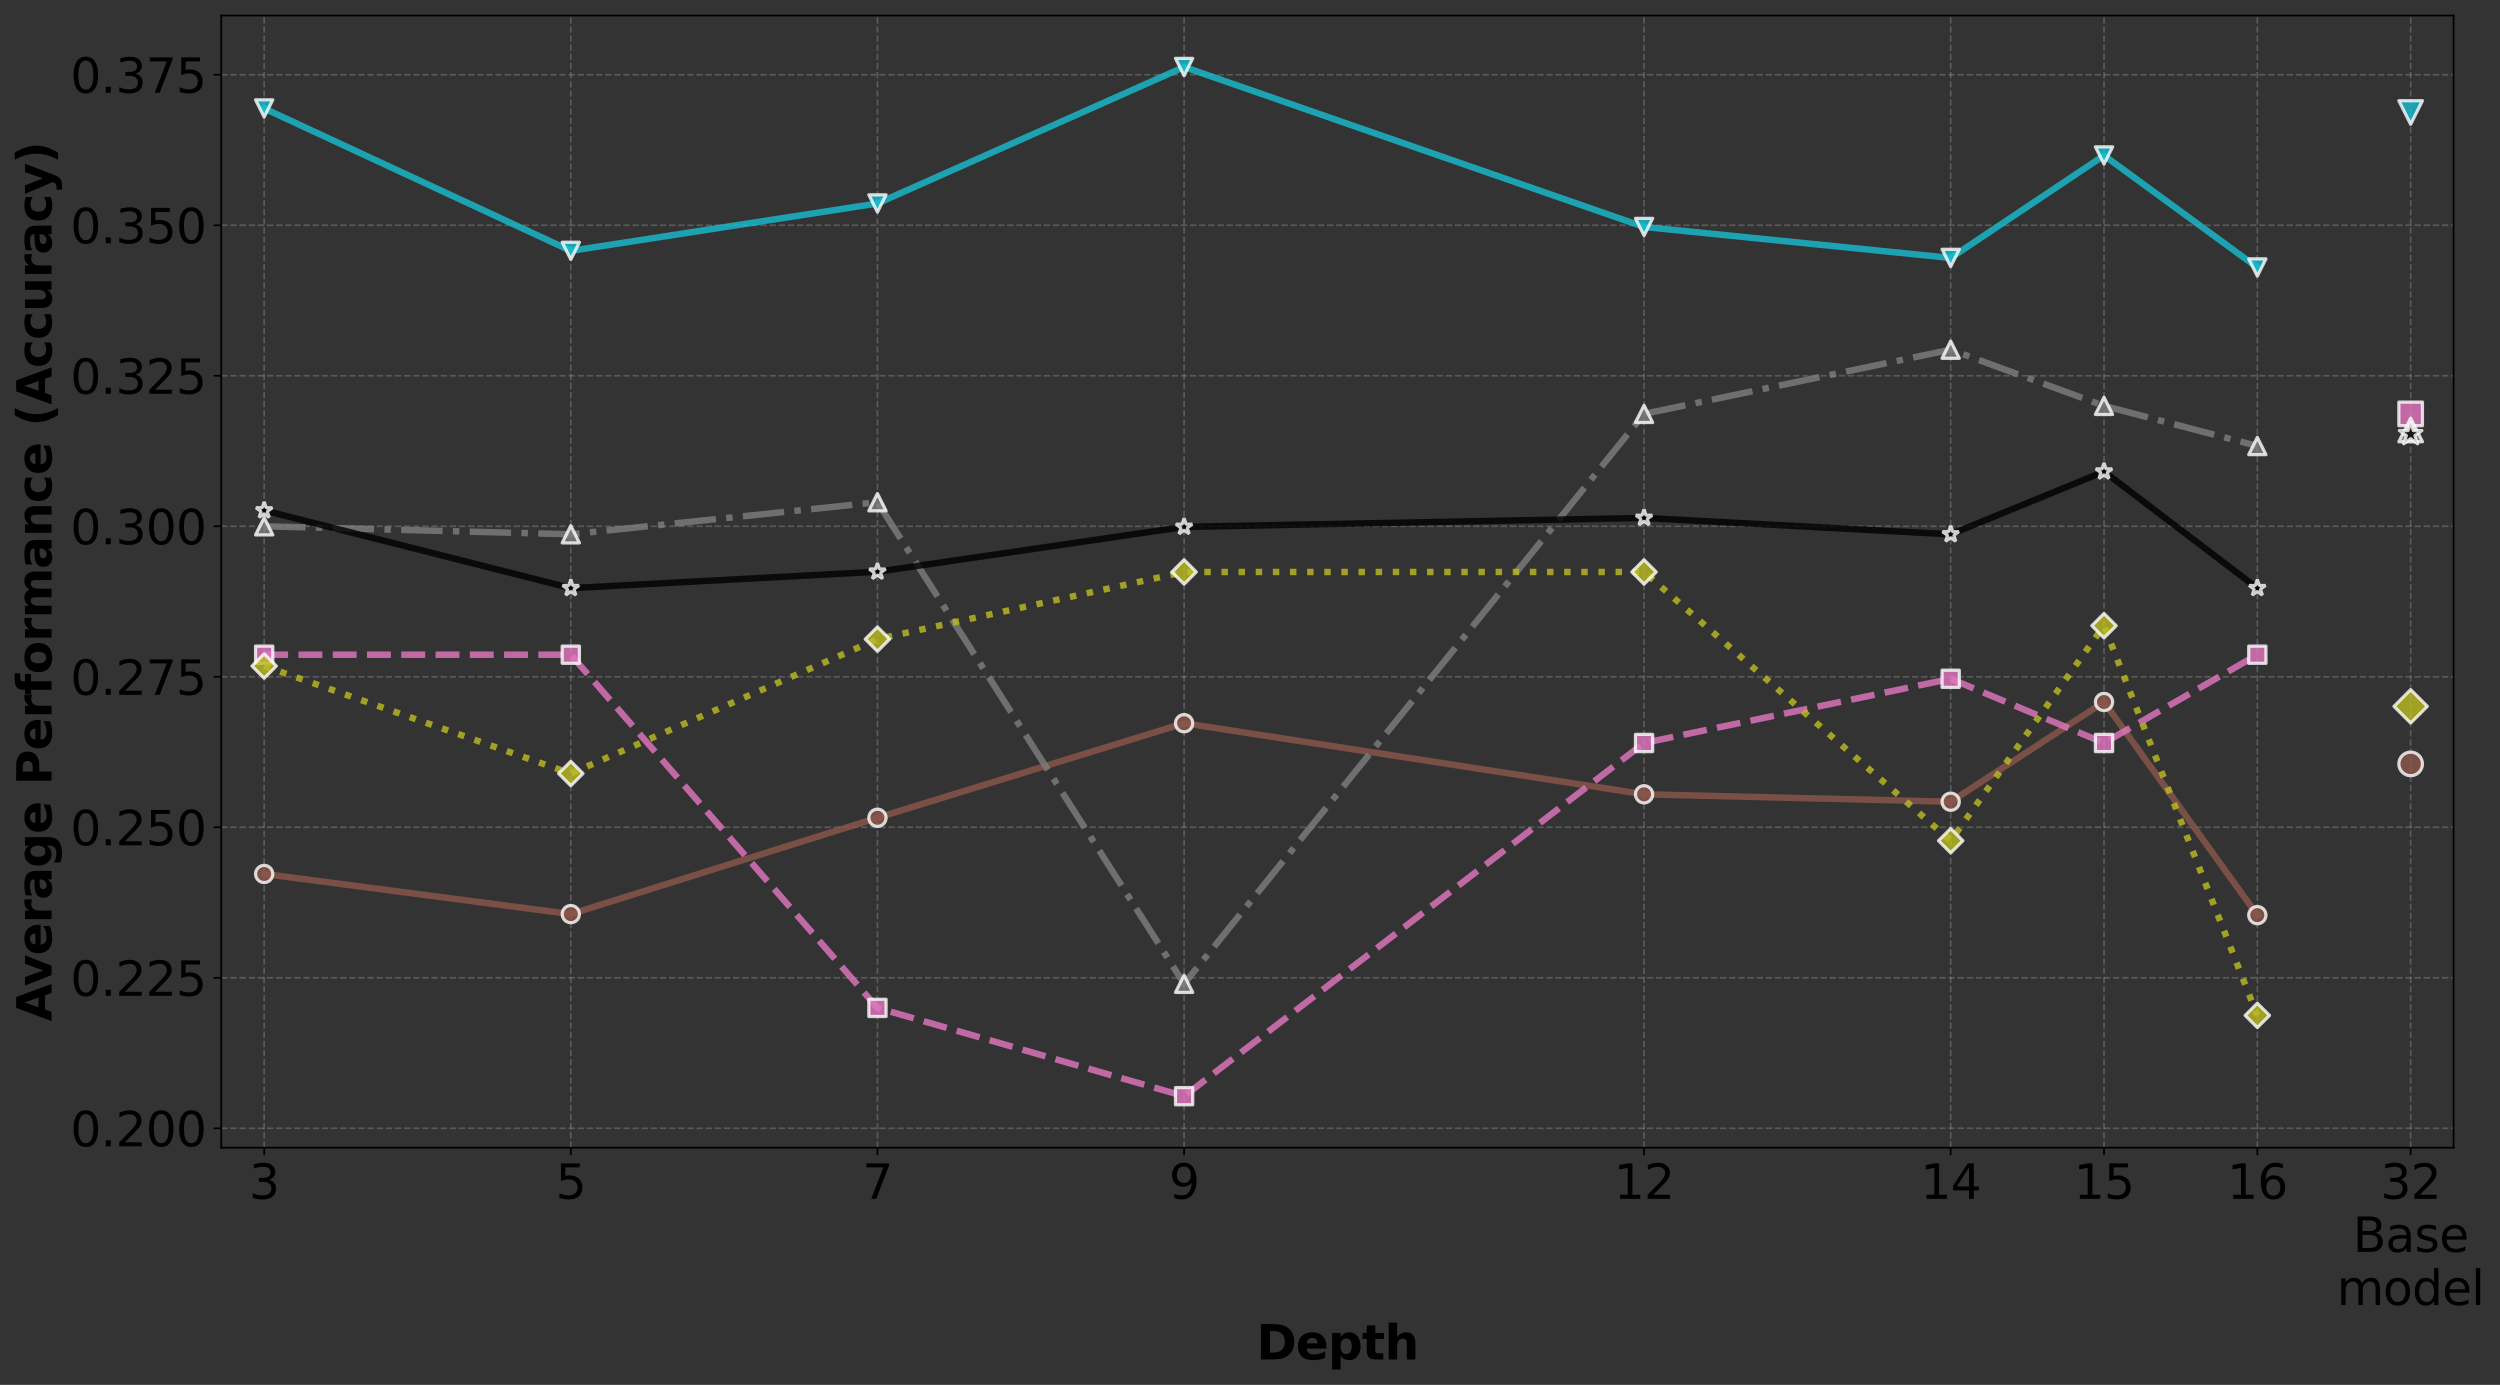 <?xml version="1.0" encoding="utf-8" standalone="no"?>
<!DOCTYPE svg PUBLIC "-//W3C//DTD SVG 1.1//EN"
  "http://www.w3.org/Graphics/SVG/1.1/DTD/svg11.dtd">
<svg xmlns:xlink="http://www.w3.org/1999/xlink" width="1159.881pt" height="642.51pt" viewBox="0 0 1159.881 642.51" xmlns="http://www.w3.org/2000/svg" version="1.1">
 <rect x="0" y="0" width="1159.881" height="642.51" fill="#333333" stroke="none"/>
 <defs>
  <style type="text/css">*{stroke-linejoin: round; stroke-linecap: butt}</style>
 </defs>
 <g id="figure_1">
  <g id="patch_1">
   <path d="M 0 642.51 
L 1159.881 642.51 
L 1159.881 0 
L 0 0 
L 0 642.51 
z
" style="fill: none"/>
  </g>
  <g id="axes_1">
   <g id="patch_2">
    <path d="M 102.646 532.456 
L 1138.346 532.456 
L 1138.346 7.2 
L 102.646 7.2 
L 102.646 532.456 
z
" style="fill: none; opacity: 0"/>
   </g>
   <g id="matplotlib.axis_1">
    <g id="xtick_1">
     <g id="line2d_1">
      <path d="M 122.563 532.456 
L 122.563 7.2 
" clip-path="url(#p56a613b62c)" style="fill: none; stroke-dasharray: 2.96,1.28; stroke-dashoffset: 0; stroke: #b0b0b0; stroke-opacity: 0.3; stroke-width: 0.8"/>
     </g>
     <g id="line2d_2">
      <defs>
       <path id="me62d726b98" d="M 0 0 
L 0 3.5 
" style="stroke: #000000; stroke-width: 0.8"/>
      </defs>
      <g>
       <use xlink:href="#me62d726b98" x="122.563" y="532.456" style="stroke: #000000; stroke-width: 0.8"/>
      </g>
     </g>
     <g id="text_1">
      <!-- 3 -->
      <g transform="translate(115.564 556.173) scale(0.22 -0.22)">
       <defs>
        <path id="DejaVuSans-33" d="M 2597 2516 
Q 3050 2419 3304 2112 
Q 3559 1806 3559 1356 
Q 3559 666 3084 287 
Q 2609 -91 1734 -91 
Q 1441 -91 1130 -33 
Q 819 25 488 141 
L 488 750 
Q 750 597 1062 519 
Q 1375 441 1716 441 
Q 2309 441 2620 675 
Q 2931 909 2931 1356 
Q 2931 1769 2642 2001 
Q 2353 2234 1838 2234 
L 1294 2234 
L 1294 2753 
L 1863 2753 
Q 2328 2753 2575 2939 
Q 2822 3125 2822 3475 
Q 2822 3834 2567 4026 
Q 2313 4219 1838 4219 
Q 1578 4219 1281 4162 
Q 984 4106 628 3988 
L 628 4550 
Q 988 4650 1302 4700 
Q 1616 4750 1894 4750 
Q 2613 4750 3031 4423 
Q 3450 4097 3450 3541 
Q 3450 3153 3228 2886 
Q 3006 2619 2597 2516 
z
" transform="scale(0.016)"/>
       </defs>
       <use xlink:href="#DejaVuSans-33"/>
      </g>
     </g>
    </g>
    <g id="xtick_2">
     <g id="line2d_3">
      <path d="M 264.829 532.456 
L 264.829 7.2 
" clip-path="url(#p56a613b62c)" style="fill: none; stroke-dasharray: 2.96,1.28; stroke-dashoffset: 0; stroke: #b0b0b0; stroke-opacity: 0.3; stroke-width: 0.8"/>
     </g>
     <g id="line2d_4">
      <g>
       <use xlink:href="#me62d726b98" x="264.829" y="532.456" style="stroke: #000000; stroke-width: 0.8"/>
      </g>
     </g>
     <g id="text_2">
      <!-- 5 -->
      <g transform="translate(257.831 556.173) scale(0.22 -0.22)">
       <defs>
        <path id="DejaVuSans-35" d="M 691 4666 
L 3169 4666 
L 3169 4134 
L 1269 4134 
L 1269 2991 
Q 1406 3038 1543 3061 
Q 1681 3084 1819 3084 
Q 2600 3084 3056 2656 
Q 3513 2228 3513 1497 
Q 3513 744 3044 326 
Q 2575 -91 1722 -91 
Q 1428 -91 1123 -41 
Q 819 9 494 109 
L 494 744 
Q 775 591 1075 516 
Q 1375 441 1709 441 
Q 2250 441 2565 725 
Q 2881 1009 2881 1497 
Q 2881 1984 2565 2268 
Q 2250 2553 1709 2553 
Q 1456 2553 1204 2497 
Q 953 2441 691 2322 
L 691 4666 
z
" transform="scale(0.016)"/>
       </defs>
       <use xlink:href="#DejaVuSans-35"/>
      </g>
     </g>
    </g>
    <g id="xtick_3">
     <g id="line2d_5">
      <path d="M 407.096 532.456 
L 407.096 7.2 
" clip-path="url(#p56a613b62c)" style="fill: none; stroke-dasharray: 2.96,1.28; stroke-dashoffset: 0; stroke: #b0b0b0; stroke-opacity: 0.3; stroke-width: 0.8"/>
     </g>
     <g id="line2d_6">
      <g>
       <use xlink:href="#me62d726b98" x="407.096" y="532.456" style="stroke: #000000; stroke-width: 0.8"/>
      </g>
     </g>
     <g id="text_3">
      <!-- 7 -->
      <g transform="translate(400.097 556.173) scale(0.22 -0.22)">
       <defs>
        <path id="DejaVuSans-37" d="M 525 4666 
L 3525 4666 
L 3525 4397 
L 1831 0 
L 1172 0 
L 2766 4134 
L 525 4134 
L 525 4666 
z
" transform="scale(0.016)"/>
       </defs>
       <use xlink:href="#DejaVuSans-37"/>
      </g>
     </g>
    </g>
    <g id="xtick_4">
     <g id="line2d_7">
      <path d="M 549.362 532.456 
L 549.362 7.2 
" clip-path="url(#p56a613b62c)" style="fill: none; stroke-dasharray: 2.96,1.28; stroke-dashoffset: 0; stroke: #b0b0b0; stroke-opacity: 0.3; stroke-width: 0.8"/>
     </g>
     <g id="line2d_8">
      <g>
       <use xlink:href="#me62d726b98" x="549.362" y="532.456" style="stroke: #000000; stroke-width: 0.8"/>
      </g>
     </g>
     <g id="text_4">
      <!-- 9 -->
      <g transform="translate(542.364 556.173) scale(0.22 -0.22)">
       <defs>
        <path id="DejaVuSans-39" d="M 703 97 
L 703 672 
Q 941 559 1184 500 
Q 1428 441 1663 441 
Q 2288 441 2617 861 
Q 2947 1281 2994 2138 
Q 2813 1869 2534 1725 
Q 2256 1581 1919 1581 
Q 1219 1581 811 2004 
Q 403 2428 403 3163 
Q 403 3881 828 4315 
Q 1253 4750 1959 4750 
Q 2769 4750 3195 4129 
Q 3622 3509 3622 2328 
Q 3622 1225 3098 567 
Q 2575 -91 1691 -91 
Q 1453 -91 1209 -44 
Q 966 3 703 97 
z
M 1959 2075 
Q 2384 2075 2632 2365 
Q 2881 2656 2881 3163 
Q 2881 3666 2632 3958 
Q 2384 4250 1959 4250 
Q 1534 4250 1286 3958 
Q 1038 3666 1038 3163 
Q 1038 2656 1286 2365 
Q 1534 2075 1959 2075 
z
" transform="scale(0.016)"/>
       </defs>
       <use xlink:href="#DejaVuSans-39"/>
      </g>
     </g>
    </g>
    <g id="xtick_5">
     <g id="line2d_9">
      <path d="M 762.762 532.456 
L 762.762 7.2 
" clip-path="url(#p56a613b62c)" style="fill: none; stroke-dasharray: 2.96,1.28; stroke-dashoffset: 0; stroke: #b0b0b0; stroke-opacity: 0.3; stroke-width: 0.8"/>
     </g>
     <g id="line2d_10">
      <g>
       <use xlink:href="#me62d726b98" x="762.762" y="532.456" style="stroke: #000000; stroke-width: 0.8"/>
      </g>
     </g>
     <g id="text_5">
      <!-- 12 -->
      <g transform="translate(748.765 556.173) scale(0.22 -0.22)">
       <defs>
        <path id="DejaVuSans-31" d="M 794 531 
L 1825 531 
L 1825 4091 
L 703 3866 
L 703 4441 
L 1819 4666 
L 2450 4666 
L 2450 531 
L 3481 531 
L 3481 0 
L 794 0 
L 794 531 
z
" transform="scale(0.016)"/>
        <path id="DejaVuSans-32" d="M 1228 531 
L 3431 531 
L 3431 0 
L 469 0 
L 469 531 
Q 828 903 1448 1529 
Q 2069 2156 2228 2338 
Q 2531 2678 2651 2914 
Q 2772 3150 2772 3378 
Q 2772 3750 2511 3984 
Q 2250 4219 1831 4219 
Q 1534 4219 1204 4116 
Q 875 4013 500 3803 
L 500 4441 
Q 881 4594 1212 4672 
Q 1544 4750 1819 4750 
Q 2544 4750 2975 4387 
Q 3406 4025 3406 3419 
Q 3406 3131 3298 2873 
Q 3191 2616 2906 2266 
Q 2828 2175 2409 1742 
Q 1991 1309 1228 531 
z
" transform="scale(0.016)"/>
       </defs>
       <use xlink:href="#DejaVuSans-31"/>
       <use xlink:href="#DejaVuSans-32" x="63.623"/>
      </g>
     </g>
    </g>
    <g id="xtick_6">
     <g id="line2d_11">
      <path d="M 905.029 532.456 
L 905.029 7.2 
" clip-path="url(#p56a613b62c)" style="fill: none; stroke-dasharray: 2.96,1.28; stroke-dashoffset: 0; stroke: #b0b0b0; stroke-opacity: 0.3; stroke-width: 0.8"/>
     </g>
     <g id="line2d_12">
      <g>
       <use xlink:href="#me62d726b98" x="905.029" y="532.456" style="stroke: #000000; stroke-width: 0.8"/>
      </g>
     </g>
     <g id="text_6">
      <!-- 14 -->
      <g transform="translate(891.031 556.173) scale(0.22 -0.22)">
       <defs>
        <path id="DejaVuSans-34" d="M 2419 4116 
L 825 1625 
L 2419 1625 
L 2419 4116 
z
M 2253 4666 
L 3047 4666 
L 3047 1625 
L 3713 1625 
L 3713 1100 
L 3047 1100 
L 3047 0 
L 2419 0 
L 2419 1100 
L 313 1100 
L 313 1709 
L 2253 4666 
z
" transform="scale(0.016)"/>
       </defs>
       <use xlink:href="#DejaVuSans-31"/>
       <use xlink:href="#DejaVuSans-34" x="63.623"/>
      </g>
     </g>
    </g>
    <g id="xtick_7">
     <g id="line2d_13">
      <path d="M 976.162 532.456 
L 976.162 7.2 
" clip-path="url(#p56a613b62c)" style="fill: none; stroke-dasharray: 2.96,1.28; stroke-dashoffset: 0; stroke: #b0b0b0; stroke-opacity: 0.3; stroke-width: 0.8"/>
     </g>
     <g id="line2d_14">
      <g>
       <use xlink:href="#me62d726b98" x="976.162" y="532.456" style="stroke: #000000; stroke-width: 0.8"/>
      </g>
     </g>
     <g id="text_7">
      <!-- 15 -->
      <g transform="translate(962.164 556.173) scale(0.22 -0.22)">
       <use xlink:href="#DejaVuSans-31"/>
       <use xlink:href="#DejaVuSans-35" x="63.623"/>
      </g>
     </g>
    </g>
    <g id="xtick_8">
     <g id="line2d_15">
      <path d="M 1047.295 532.456 
L 1047.295 7.2 
" clip-path="url(#p56a613b62c)" style="fill: none; stroke-dasharray: 2.96,1.28; stroke-dashoffset: 0; stroke: #b0b0b0; stroke-opacity: 0.3; stroke-width: 0.8"/>
     </g>
     <g id="line2d_16">
      <g>
       <use xlink:href="#me62d726b98" x="1047.295" y="532.456" style="stroke: #000000; stroke-width: 0.8"/>
      </g>
     </g>
     <g id="text_8">
      <!-- 16 -->
      <g transform="translate(1033.298 556.173) scale(0.22 -0.22)">
       <defs>
        <path id="DejaVuSans-36" d="M 2113 2584 
Q 1688 2584 1439 2293 
Q 1191 2003 1191 1497 
Q 1191 994 1439 701 
Q 1688 409 2113 409 
Q 2538 409 2786 701 
Q 3034 994 3034 1497 
Q 3034 2003 2786 2293 
Q 2538 2584 2113 2584 
z
M 3366 4563 
L 3366 3988 
Q 3128 4100 2886 4159 
Q 2644 4219 2406 4219 
Q 1781 4219 1451 3797 
Q 1122 3375 1075 2522 
Q 1259 2794 1537 2939 
Q 1816 3084 2150 3084 
Q 2853 3084 3261 2657 
Q 3669 2231 3669 1497 
Q 3669 778 3244 343 
Q 2819 -91 2113 -91 
Q 1303 -91 875 529 
Q 447 1150 447 2328 
Q 447 3434 972 4092 
Q 1497 4750 2381 4750 
Q 2619 4750 2861 4703 
Q 3103 4656 3366 4563 
z
" transform="scale(0.016)"/>
       </defs>
       <use xlink:href="#DejaVuSans-31"/>
       <use xlink:href="#DejaVuSans-36" x="63.623"/>
      </g>
     </g>
    </g>
    <g id="xtick_9">
     <g id="line2d_17">
      <path d="M 1118.428 532.456 
L 1118.428 7.2 
" clip-path="url(#p56a613b62c)" style="fill: none; stroke-dasharray: 2.96,1.28; stroke-dashoffset: 0; stroke: #b0b0b0; stroke-opacity: 0.3; stroke-width: 0.8"/>
     </g>
     <g id="line2d_18">
      <g>
       <use xlink:href="#me62d726b98" x="1118.428" y="532.456" style="stroke: #000000; stroke-width: 0.8"/>
      </g>
     </g>
     <g id="text_9">
      <!-- 32 -->
      <g transform="translate(1104.431 556.173) scale(0.22 -0.22)">
       <use xlink:href="#DejaVuSans-33"/>
       <use xlink:href="#DejaVuSans-32" x="63.623"/>
      </g>
      <!-- Base -->
      <g transform="translate(1091.642 580.808) scale(0.22 -0.22)">
       <defs>
        <path id="DejaVuSans-42" d="M 1259 2228 
L 1259 519 
L 2272 519 
Q 2781 519 3026 730 
Q 3272 941 3272 1375 
Q 3272 1813 3026 2020 
Q 2781 2228 2272 2228 
L 1259 2228 
z
M 1259 4147 
L 1259 2741 
L 2194 2741 
Q 2656 2741 2882 2914 
Q 3109 3088 3109 3444 
Q 3109 3797 2882 3972 
Q 2656 4147 2194 4147 
L 1259 4147 
z
M 628 4666 
L 2241 4666 
Q 2963 4666 3353 4366 
Q 3744 4066 3744 3513 
Q 3744 3084 3544 2831 
Q 3344 2578 2956 2516 
Q 3422 2416 3680 2098 
Q 3938 1781 3938 1306 
Q 3938 681 3513 340 
Q 3088 0 2303 0 
L 628 0 
L 628 4666 
z
" transform="scale(0.016)"/>
        <path id="DejaVuSans-61" d="M 2194 1759 
Q 1497 1759 1228 1600 
Q 959 1441 959 1056 
Q 959 750 1161 570 
Q 1363 391 1709 391 
Q 2188 391 2477 730 
Q 2766 1069 2766 1631 
L 2766 1759 
L 2194 1759 
z
M 3341 1997 
L 3341 0 
L 2766 0 
L 2766 531 
Q 2569 213 2275 61 
Q 1981 -91 1556 -91 
Q 1019 -91 701 211 
Q 384 513 384 1019 
Q 384 1609 779 1909 
Q 1175 2209 1959 2209 
L 2766 2209 
L 2766 2266 
Q 2766 2663 2505 2880 
Q 2244 3097 1772 3097 
Q 1472 3097 1187 3025 
Q 903 2953 641 2809 
L 641 3341 
Q 956 3463 1253 3523 
Q 1550 3584 1831 3584 
Q 2591 3584 2966 3190 
Q 3341 2797 3341 1997 
z
" transform="scale(0.016)"/>
        <path id="DejaVuSans-73" d="M 2834 3397 
L 2834 2853 
Q 2591 2978 2328 3040 
Q 2066 3103 1784 3103 
Q 1356 3103 1142 2972 
Q 928 2841 928 2578 
Q 928 2378 1081 2264 
Q 1234 2150 1697 2047 
L 1894 2003 
Q 2506 1872 2764 1633 
Q 3022 1394 3022 966 
Q 3022 478 2636 193 
Q 2250 -91 1575 -91 
Q 1294 -91 989 -36 
Q 684 19 347 128 
L 347 722 
Q 666 556 975 473 
Q 1284 391 1588 391 
Q 1994 391 2212 530 
Q 2431 669 2431 922 
Q 2431 1156 2273 1281 
Q 2116 1406 1581 1522 
L 1381 1569 
Q 847 1681 609 1914 
Q 372 2147 372 2553 
Q 372 3047 722 3315 
Q 1072 3584 1716 3584 
Q 2034 3584 2315 3537 
Q 2597 3491 2834 3397 
z
" transform="scale(0.016)"/>
        <path id="DejaVuSans-65" d="M 3597 1894 
L 3597 1613 
L 953 1613 
Q 991 1019 1311 708 
Q 1631 397 2203 397 
Q 2534 397 2845 478 
Q 3156 559 3463 722 
L 3463 178 
Q 3153 47 2828 -22 
Q 2503 -91 2169 -91 
Q 1331 -91 842 396 
Q 353 884 353 1716 
Q 353 2575 817 3079 
Q 1281 3584 2069 3584 
Q 2775 3584 3186 3129 
Q 3597 2675 3597 1894 
z
M 3022 2063 
Q 3016 2534 2758 2815 
Q 2500 3097 2075 3097 
Q 1594 3097 1305 2825 
Q 1016 2553 972 2059 
L 3022 2063 
z
" transform="scale(0.016)"/>
       </defs>
       <use xlink:href="#DejaVuSans-42"/>
       <use xlink:href="#DejaVuSans-61" x="68.604"/>
       <use xlink:href="#DejaVuSans-73" x="129.883"/>
       <use xlink:href="#DejaVuSans-65" x="181.982"/>
      </g>
      <!-- model -->
      <g transform="translate(1084.175 605.443) scale(0.22 -0.22)">
       <defs>
        <path id="DejaVuSans-6d" d="M 3328 2828 
Q 3544 3216 3844 3400 
Q 4144 3584 4550 3584 
Q 5097 3584 5394 3201 
Q 5691 2819 5691 2113 
L 5691 0 
L 5113 0 
L 5113 2094 
Q 5113 2597 4934 2840 
Q 4756 3084 4391 3084 
Q 3944 3084 3684 2787 
Q 3425 2491 3425 1978 
L 3425 0 
L 2847 0 
L 2847 2094 
Q 2847 2600 2669 2842 
Q 2491 3084 2119 3084 
Q 1678 3084 1418 2786 
Q 1159 2488 1159 1978 
L 1159 0 
L 581 0 
L 581 3500 
L 1159 3500 
L 1159 2956 
Q 1356 3278 1631 3431 
Q 1906 3584 2284 3584 
Q 2666 3584 2933 3390 
Q 3200 3197 3328 2828 
z
" transform="scale(0.016)"/>
        <path id="DejaVuSans-6f" d="M 1959 3097 
Q 1497 3097 1228 2736 
Q 959 2375 959 1747 
Q 959 1119 1226 758 
Q 1494 397 1959 397 
Q 2419 397 2687 759 
Q 2956 1122 2956 1747 
Q 2956 2369 2687 2733 
Q 2419 3097 1959 3097 
z
M 1959 3584 
Q 2709 3584 3137 3096 
Q 3566 2609 3566 1747 
Q 3566 888 3137 398 
Q 2709 -91 1959 -91 
Q 1206 -91 779 398 
Q 353 888 353 1747 
Q 353 2609 779 3096 
Q 1206 3584 1959 3584 
z
" transform="scale(0.016)"/>
        <path id="DejaVuSans-64" d="M 2906 2969 
L 2906 4863 
L 3481 4863 
L 3481 0 
L 2906 0 
L 2906 525 
Q 2725 213 2448 61 
Q 2172 -91 1784 -91 
Q 1150 -91 751 415 
Q 353 922 353 1747 
Q 353 2572 751 3078 
Q 1150 3584 1784 3584 
Q 2172 3584 2448 3432 
Q 2725 3281 2906 2969 
z
M 947 1747 
Q 947 1113 1208 752 
Q 1469 391 1925 391 
Q 2381 391 2643 752 
Q 2906 1113 2906 1747 
Q 2906 2381 2643 2742 
Q 2381 3103 1925 3103 
Q 1469 3103 1208 2742 
Q 947 2381 947 1747 
z
" transform="scale(0.016)"/>
        <path id="DejaVuSans-6c" d="M 603 4863 
L 1178 4863 
L 1178 0 
L 603 0 
L 603 4863 
z
" transform="scale(0.016)"/>
       </defs>
       <use xlink:href="#DejaVuSans-6d"/>
       <use xlink:href="#DejaVuSans-6f" x="97.412"/>
       <use xlink:href="#DejaVuSans-64" x="158.594"/>
       <use xlink:href="#DejaVuSans-65" x="222.07"/>
       <use xlink:href="#DejaVuSans-6c" x="283.594"/>
      </g>
     </g>
    </g>
    <g id="text_10">
     <!-- Depth -->
     <g transform="translate(582.941 630.735) scale(0.22 -0.22)">
      <defs>
       <path id="DejaVuSans-Bold-44" d="M 1791 3756 
L 1791 909 
L 2222 909 
Q 2959 909 3348 1275 
Q 3738 1641 3738 2338 
Q 3738 3031 3350 3393 
Q 2963 3756 2222 3756 
L 1791 3756 
z
M 588 4666 
L 1856 4666 
Q 2919 4666 3439 4514 
Q 3959 4363 4331 4000 
Q 4659 3684 4818 3271 
Q 4978 2859 4978 2338 
Q 4978 1809 4818 1395 
Q 4659 981 4331 666 
Q 3956 303 3431 151 
Q 2906 0 1856 0 
L 588 0 
L 588 4666 
z
" transform="scale(0.016)"/>
       <path id="DejaVuSans-Bold-65" d="M 4031 1759 
L 4031 1441 
L 1416 1441 
Q 1456 1047 1700 850 
Q 1944 653 2381 653 
Q 2734 653 3104 758 
Q 3475 863 3866 1075 
L 3866 213 
Q 3469 63 3072 -14 
Q 2675 -91 2278 -91 
Q 1328 -91 801 392 
Q 275 875 275 1747 
Q 275 2603 792 3093 
Q 1309 3584 2216 3584 
Q 3041 3584 3536 3087 
Q 4031 2591 4031 1759 
z
M 2881 2131 
Q 2881 2450 2695 2645 
Q 2509 2841 2209 2841 
Q 1884 2841 1681 2658 
Q 1478 2475 1428 2131 
L 2881 2131 
z
" transform="scale(0.016)"/>
       <path id="DejaVuSans-Bold-70" d="M 1656 506 
L 1656 -1331 
L 538 -1331 
L 538 3500 
L 1656 3500 
L 1656 2988 
Q 1888 3294 2169 3439 
Q 2450 3584 2816 3584 
Q 3463 3584 3878 3070 
Q 4294 2556 4294 1747 
Q 4294 938 3878 423 
Q 3463 -91 2816 -91 
Q 2450 -91 2169 54 
Q 1888 200 1656 506 
z
M 2400 2772 
Q 2041 2772 1848 2508 
Q 1656 2244 1656 1747 
Q 1656 1250 1848 986 
Q 2041 722 2400 722 
Q 2759 722 2948 984 
Q 3138 1247 3138 1747 
Q 3138 2247 2948 2509 
Q 2759 2772 2400 2772 
z
" transform="scale(0.016)"/>
       <path id="DejaVuSans-Bold-74" d="M 1759 4494 
L 1759 3500 
L 2913 3500 
L 2913 2700 
L 1759 2700 
L 1759 1216 
Q 1759 972 1856 886 
Q 1953 800 2241 800 
L 2816 800 
L 2816 0 
L 1856 0 
Q 1194 0 917 276 
Q 641 553 641 1216 
L 641 2700 
L 84 2700 
L 84 3500 
L 641 3500 
L 641 4494 
L 1759 4494 
z
" transform="scale(0.016)"/>
       <path id="DejaVuSans-Bold-68" d="M 4056 2131 
L 4056 0 
L 2931 0 
L 2931 347 
L 2931 1625 
Q 2931 2084 2911 2256 
Q 2891 2428 2841 2509 
Q 2775 2619 2662 2680 
Q 2550 2741 2406 2741 
Q 2056 2741 1856 2470 
Q 1656 2200 1656 1722 
L 1656 0 
L 538 0 
L 538 4863 
L 1656 4863 
L 1656 2988 
Q 1909 3294 2193 3439 
Q 2478 3584 2822 3584 
Q 3428 3584 3742 3212 
Q 4056 2841 4056 2131 
z
" transform="scale(0.016)"/>
      </defs>
      <use xlink:href="#DejaVuSans-Bold-44"/>
      <use xlink:href="#DejaVuSans-Bold-65" x="83.008"/>
      <use xlink:href="#DejaVuSans-Bold-70" x="150.83"/>
      <use xlink:href="#DejaVuSans-Bold-74" x="222.412"/>
      <use xlink:href="#DejaVuSans-Bold-68" x="270.215"/>
     </g>
    </g>
   </g>
   <g id="matplotlib.axis_2">
    <g id="ytick_1">
     <g id="line2d_19">
      <path d="M 102.646 523.477 
L 1138.346 523.477 
" clip-path="url(#p56a613b62c)" style="fill: none; stroke-dasharray: 2.96,1.28; stroke-dashoffset: 0; stroke: #b0b0b0; stroke-opacity: 0.3; stroke-width: 0.8"/>
     </g>
     <g id="line2d_20">
      <defs>
       <path id="mf6ba51f2b3" d="M 0 0 
L -3.5 0 
" style="stroke: #000000; stroke-width: 0.8"/>
      </defs>
      <g>
       <use xlink:href="#mf6ba51f2b3" x="102.646" y="523.477" style="stroke: #000000; stroke-width: 0.8"/>
      </g>
     </g>
     <g id="text_11">
      <!-- 0.200 -->
      <g transform="translate(32.664 531.836) scale(0.22 -0.22)">
       <defs>
        <path id="DejaVuSans-30" d="M 2034 4250 
Q 1547 4250 1301 3770 
Q 1056 3291 1056 2328 
Q 1056 1369 1301 889 
Q 1547 409 2034 409 
Q 2525 409 2770 889 
Q 3016 1369 3016 2328 
Q 3016 3291 2770 3770 
Q 2525 4250 2034 4250 
z
M 2034 4750 
Q 2819 4750 3233 4129 
Q 3647 3509 3647 2328 
Q 3647 1150 3233 529 
Q 2819 -91 2034 -91 
Q 1250 -91 836 529 
Q 422 1150 422 2328 
Q 422 3509 836 4129 
Q 1250 4750 2034 4750 
z
" transform="scale(0.016)"/>
        <path id="DejaVuSans-2e" d="M 684 794 
L 1344 794 
L 1344 0 
L 684 0 
L 684 794 
z
" transform="scale(0.016)"/>
       </defs>
       <use xlink:href="#DejaVuSans-30"/>
       <use xlink:href="#DejaVuSans-2e" x="63.623"/>
       <use xlink:href="#DejaVuSans-32" x="95.41"/>
       <use xlink:href="#DejaVuSans-30" x="159.033"/>
       <use xlink:href="#DejaVuSans-30" x="222.656"/>
      </g>
     </g>
    </g>
    <g id="ytick_2">
     <g id="line2d_21">
      <path d="M 102.646 453.65 
L 1138.346 453.65 
" clip-path="url(#p56a613b62c)" style="fill: none; stroke-dasharray: 2.96,1.28; stroke-dashoffset: 0; stroke: #b0b0b0; stroke-opacity: 0.3; stroke-width: 0.8"/>
     </g>
     <g id="line2d_22">
      <g>
       <use xlink:href="#mf6ba51f2b3" x="102.646" y="453.65" style="stroke: #000000; stroke-width: 0.8"/>
      </g>
     </g>
     <g id="text_12">
      <!-- 0.225 -->
      <g transform="translate(32.664 462.008) scale(0.22 -0.22)">
       <use xlink:href="#DejaVuSans-30"/>
       <use xlink:href="#DejaVuSans-2e" x="63.623"/>
       <use xlink:href="#DejaVuSans-32" x="95.41"/>
       <use xlink:href="#DejaVuSans-32" x="159.033"/>
       <use xlink:href="#DejaVuSans-35" x="222.656"/>
      </g>
     </g>
    </g>
    <g id="ytick_3">
     <g id="line2d_23">
      <path d="M 102.646 383.822 
L 1138.346 383.822 
" clip-path="url(#p56a613b62c)" style="fill: none; stroke-dasharray: 2.96,1.28; stroke-dashoffset: 0; stroke: #b0b0b0; stroke-opacity: 0.3; stroke-width: 0.8"/>
     </g>
     <g id="line2d_24">
      <g>
       <use xlink:href="#mf6ba51f2b3" x="102.646" y="383.822" style="stroke: #000000; stroke-width: 0.8"/>
      </g>
     </g>
     <g id="text_13">
      <!-- 0.250 -->
      <g transform="translate(32.664 392.18) scale(0.22 -0.22)">
       <use xlink:href="#DejaVuSans-30"/>
       <use xlink:href="#DejaVuSans-2e" x="63.623"/>
       <use xlink:href="#DejaVuSans-32" x="95.41"/>
       <use xlink:href="#DejaVuSans-35" x="159.033"/>
       <use xlink:href="#DejaVuSans-30" x="222.656"/>
      </g>
     </g>
    </g>
    <g id="ytick_4">
     <g id="line2d_25">
      <path d="M 102.646 313.994 
L 1138.346 313.994 
" clip-path="url(#p56a613b62c)" style="fill: none; stroke-dasharray: 2.96,1.28; stroke-dashoffset: 0; stroke: #b0b0b0; stroke-opacity: 0.3; stroke-width: 0.8"/>
     </g>
     <g id="line2d_26">
      <g>
       <use xlink:href="#mf6ba51f2b3" x="102.646" y="313.994" style="stroke: #000000; stroke-width: 0.8"/>
      </g>
     </g>
     <g id="text_14">
      <!-- 0.275 -->
      <g transform="translate(32.664 322.352) scale(0.22 -0.22)">
       <use xlink:href="#DejaVuSans-30"/>
       <use xlink:href="#DejaVuSans-2e" x="63.623"/>
       <use xlink:href="#DejaVuSans-32" x="95.41"/>
       <use xlink:href="#DejaVuSans-37" x="159.033"/>
       <use xlink:href="#DejaVuSans-35" x="222.656"/>
      </g>
     </g>
    </g>
    <g id="ytick_5">
     <g id="line2d_27">
      <path d="M 102.646 244.166 
L 1138.346 244.166 
" clip-path="url(#p56a613b62c)" style="fill: none; stroke-dasharray: 2.96,1.28; stroke-dashoffset: 0; stroke: #b0b0b0; stroke-opacity: 0.3; stroke-width: 0.8"/>
     </g>
     <g id="line2d_28">
      <g>
       <use xlink:href="#mf6ba51f2b3" x="102.646" y="244.166" style="stroke: #000000; stroke-width: 0.8"/>
      </g>
     </g>
     <g id="text_15">
      <!-- 0.300 -->
      <g transform="translate(32.664 252.525) scale(0.22 -0.22)">
       <use xlink:href="#DejaVuSans-30"/>
       <use xlink:href="#DejaVuSans-2e" x="63.623"/>
       <use xlink:href="#DejaVuSans-33" x="95.41"/>
       <use xlink:href="#DejaVuSans-30" x="159.033"/>
       <use xlink:href="#DejaVuSans-30" x="222.656"/>
      </g>
     </g>
    </g>
    <g id="ytick_6">
     <g id="line2d_29">
      <path d="M 102.646 174.339 
L 1138.346 174.339 
" clip-path="url(#p56a613b62c)" style="fill: none; stroke-dasharray: 2.96,1.28; stroke-dashoffset: 0; stroke: #b0b0b0; stroke-opacity: 0.3; stroke-width: 0.8"/>
     </g>
     <g id="line2d_30">
      <g>
       <use xlink:href="#mf6ba51f2b3" x="102.646" y="174.339" style="stroke: #000000; stroke-width: 0.8"/>
      </g>
     </g>
     <g id="text_16">
      <!-- 0.325 -->
      <g transform="translate(32.664 182.697) scale(0.22 -0.22)">
       <use xlink:href="#DejaVuSans-30"/>
       <use xlink:href="#DejaVuSans-2e" x="63.623"/>
       <use xlink:href="#DejaVuSans-33" x="95.41"/>
       <use xlink:href="#DejaVuSans-32" x="159.033"/>
       <use xlink:href="#DejaVuSans-35" x="222.656"/>
      </g>
     </g>
    </g>
    <g id="ytick_7">
     <g id="line2d_31">
      <path d="M 102.646 104.511 
L 1138.346 104.511 
" clip-path="url(#p56a613b62c)" style="fill: none; stroke-dasharray: 2.96,1.28; stroke-dashoffset: 0; stroke: #b0b0b0; stroke-opacity: 0.3; stroke-width: 0.8"/>
     </g>
     <g id="line2d_32">
      <g>
       <use xlink:href="#mf6ba51f2b3" x="102.646" y="104.511" style="stroke: #000000; stroke-width: 0.8"/>
      </g>
     </g>
     <g id="text_17">
      <!-- 0.350 -->
      <g transform="translate(32.664 112.869) scale(0.22 -0.22)">
       <use xlink:href="#DejaVuSans-30"/>
       <use xlink:href="#DejaVuSans-2e" x="63.623"/>
       <use xlink:href="#DejaVuSans-33" x="95.41"/>
       <use xlink:href="#DejaVuSans-35" x="159.033"/>
       <use xlink:href="#DejaVuSans-30" x="222.656"/>
      </g>
     </g>
    </g>
    <g id="ytick_8">
     <g id="line2d_33">
      <path d="M 102.646 34.683 
L 1138.346 34.683 
" clip-path="url(#p56a613b62c)" style="fill: none; stroke-dasharray: 2.96,1.28; stroke-dashoffset: 0; stroke: #b0b0b0; stroke-opacity: 0.3; stroke-width: 0.8"/>
     </g>
     <g id="line2d_34">
      <g>
       <use xlink:href="#mf6ba51f2b3" x="102.646" y="34.683" style="stroke: #000000; stroke-width: 0.8"/>
      </g>
     </g>
     <g id="text_18">
      <!-- 0.375 -->
      <g transform="translate(32.664 43.041) scale(0.22 -0.22)">
       <use xlink:href="#DejaVuSans-30"/>
       <use xlink:href="#DejaVuSans-2e" x="63.623"/>
       <use xlink:href="#DejaVuSans-33" x="95.41"/>
       <use xlink:href="#DejaVuSans-37" x="159.033"/>
       <use xlink:href="#DejaVuSans-35" x="222.656"/>
      </g>
     </g>
    </g>
    <g id="text_19">
     <!-- Average Performance (Accuracy) -->
     <g transform="translate(23.917 473.808) rotate(-90) scale(0.22 -0.22)">
      <defs>
       <path id="DejaVuSans-Bold-41" d="M 3419 850 
L 1538 850 
L 1241 0 
L 31 0 
L 1759 4666 
L 3194 4666 
L 4922 0 
L 3713 0 
L 3419 850 
z
M 1838 1716 
L 3116 1716 
L 2478 3572 
L 1838 1716 
z
" transform="scale(0.016)"/>
       <path id="DejaVuSans-Bold-76" d="M 97 3500 
L 1216 3500 
L 2088 1081 
L 2956 3500 
L 4078 3500 
L 2700 0 
L 1472 0 
L 97 3500 
z
" transform="scale(0.016)"/>
       <path id="DejaVuSans-Bold-72" d="M 3138 2547 
Q 2991 2616 2845 2648 
Q 2700 2681 2553 2681 
Q 2122 2681 1889 2404 
Q 1656 2128 1656 1613 
L 1656 0 
L 538 0 
L 538 3500 
L 1656 3500 
L 1656 2925 
Q 1872 3269 2151 3426 
Q 2431 3584 2822 3584 
Q 2878 3584 2943 3579 
Q 3009 3575 3134 3559 
L 3138 2547 
z
" transform="scale(0.016)"/>
       <path id="DejaVuSans-Bold-61" d="M 2106 1575 
Q 1756 1575 1579 1456 
Q 1403 1338 1403 1106 
Q 1403 894 1545 773 
Q 1688 653 1941 653 
Q 2256 653 2472 879 
Q 2688 1106 2688 1447 
L 2688 1575 
L 2106 1575 
z
M 3816 1997 
L 3816 0 
L 2688 0 
L 2688 519 
Q 2463 200 2181 54 
Q 1900 -91 1497 -91 
Q 953 -91 614 226 
Q 275 544 275 1050 
Q 275 1666 698 1953 
Q 1122 2241 2028 2241 
L 2688 2241 
L 2688 2328 
Q 2688 2594 2478 2717 
Q 2269 2841 1825 2841 
Q 1466 2841 1156 2769 
Q 847 2697 581 2553 
L 581 3406 
Q 941 3494 1303 3539 
Q 1666 3584 2028 3584 
Q 2975 3584 3395 3211 
Q 3816 2838 3816 1997 
z
" transform="scale(0.016)"/>
       <path id="DejaVuSans-Bold-67" d="M 2919 594 
Q 2688 288 2409 144 
Q 2131 0 1766 0 
Q 1125 0 706 504 
Q 288 1009 288 1791 
Q 288 2575 706 3076 
Q 1125 3578 1766 3578 
Q 2131 3578 2409 3434 
Q 2688 3291 2919 2981 
L 2919 3500 
L 4044 3500 
L 4044 353 
Q 4044 -491 3511 -936 
Q 2978 -1381 1966 -1381 
Q 1638 -1381 1331 -1331 
Q 1025 -1281 716 -1178 
L 716 -306 
Q 1009 -475 1290 -558 
Q 1572 -641 1856 -641 
Q 2406 -641 2662 -400 
Q 2919 -159 2919 353 
L 2919 594 
z
M 2181 2772 
Q 1834 2772 1640 2515 
Q 1447 2259 1447 1791 
Q 1447 1309 1634 1061 
Q 1822 813 2181 813 
Q 2531 813 2725 1069 
Q 2919 1325 2919 1791 
Q 2919 2259 2725 2515 
Q 2531 2772 2181 2772 
z
" transform="scale(0.016)"/>
       <path id="DejaVuSans-Bold-20" transform="scale(0.016)"/>
       <path id="DejaVuSans-Bold-50" d="M 588 4666 
L 2584 4666 
Q 3475 4666 3951 4270 
Q 4428 3875 4428 3144 
Q 4428 2409 3951 2014 
Q 3475 1619 2584 1619 
L 1791 1619 
L 1791 0 
L 588 0 
L 588 4666 
z
M 1791 3794 
L 1791 2491 
L 2456 2491 
Q 2806 2491 2997 2661 
Q 3188 2831 3188 3144 
Q 3188 3456 2997 3625 
Q 2806 3794 2456 3794 
L 1791 3794 
z
" transform="scale(0.016)"/>
       <path id="DejaVuSans-Bold-66" d="M 2841 4863 
L 2841 4128 
L 2222 4128 
Q 1984 4128 1890 4042 
Q 1797 3956 1797 3744 
L 1797 3500 
L 2753 3500 
L 2753 2700 
L 1797 2700 
L 1797 0 
L 678 0 
L 678 2700 
L 122 2700 
L 122 3500 
L 678 3500 
L 678 3744 
Q 678 4316 997 4589 
Q 1316 4863 1984 4863 
L 2841 4863 
z
" transform="scale(0.016)"/>
       <path id="DejaVuSans-Bold-6f" d="M 2203 2784 
Q 1831 2784 1636 2517 
Q 1441 2250 1441 1747 
Q 1441 1244 1636 976 
Q 1831 709 2203 709 
Q 2569 709 2762 976 
Q 2956 1244 2956 1747 
Q 2956 2250 2762 2517 
Q 2569 2784 2203 2784 
z
M 2203 3584 
Q 3106 3584 3614 3096 
Q 4122 2609 4122 1747 
Q 4122 884 3614 396 
Q 3106 -91 2203 -91 
Q 1297 -91 786 396 
Q 275 884 275 1747 
Q 275 2609 786 3096 
Q 1297 3584 2203 3584 
z
" transform="scale(0.016)"/>
       <path id="DejaVuSans-Bold-6d" d="M 3781 2919 
Q 3994 3244 4286 3414 
Q 4578 3584 4928 3584 
Q 5531 3584 5847 3212 
Q 6163 2841 6163 2131 
L 6163 0 
L 5038 0 
L 5038 1825 
Q 5041 1866 5042 1909 
Q 5044 1953 5044 2034 
Q 5044 2406 4934 2573 
Q 4825 2741 4581 2741 
Q 4263 2741 4089 2478 
Q 3916 2216 3909 1719 
L 3909 0 
L 2784 0 
L 2784 1825 
Q 2784 2406 2684 2573 
Q 2584 2741 2328 2741 
Q 2006 2741 1831 2477 
Q 1656 2213 1656 1722 
L 1656 0 
L 531 0 
L 531 3500 
L 1656 3500 
L 1656 2988 
Q 1863 3284 2130 3434 
Q 2397 3584 2719 3584 
Q 3081 3584 3359 3409 
Q 3638 3234 3781 2919 
z
" transform="scale(0.016)"/>
       <path id="DejaVuSans-Bold-6e" d="M 4056 2131 
L 4056 0 
L 2931 0 
L 2931 347 
L 2931 1631 
Q 2931 2084 2911 2256 
Q 2891 2428 2841 2509 
Q 2775 2619 2662 2680 
Q 2550 2741 2406 2741 
Q 2056 2741 1856 2470 
Q 1656 2200 1656 1722 
L 1656 0 
L 538 0 
L 538 3500 
L 1656 3500 
L 1656 2988 
Q 1909 3294 2193 3439 
Q 2478 3584 2822 3584 
Q 3428 3584 3742 3212 
Q 4056 2841 4056 2131 
z
" transform="scale(0.016)"/>
       <path id="DejaVuSans-Bold-63" d="M 3366 3391 
L 3366 2478 
Q 3138 2634 2908 2709 
Q 2678 2784 2431 2784 
Q 1963 2784 1702 2511 
Q 1441 2238 1441 1747 
Q 1441 1256 1702 982 
Q 1963 709 2431 709 
Q 2694 709 2930 787 
Q 3166 866 3366 1019 
L 3366 103 
Q 3103 6 2833 -42 
Q 2563 -91 2291 -91 
Q 1344 -91 809 395 
Q 275 881 275 1747 
Q 275 2613 809 3098 
Q 1344 3584 2291 3584 
Q 2566 3584 2833 3536 
Q 3100 3488 3366 3391 
z
" transform="scale(0.016)"/>
       <path id="DejaVuSans-Bold-28" d="M 2413 -844 
L 1484 -844 
Q 1006 -72 778 623 
Q 550 1319 550 2003 
Q 550 2688 779 3389 
Q 1009 4091 1484 4856 
L 2413 4856 
Q 2013 4116 1813 3408 
Q 1613 2700 1613 2009 
Q 1613 1319 1811 609 
Q 2009 -100 2413 -844 
z
" transform="scale(0.016)"/>
       <path id="DejaVuSans-Bold-75" d="M 500 1363 
L 500 3500 
L 1625 3500 
L 1625 3150 
Q 1625 2866 1622 2436 
Q 1619 2006 1619 1863 
Q 1619 1441 1641 1255 
Q 1663 1069 1716 984 
Q 1784 875 1895 815 
Q 2006 756 2150 756 
Q 2500 756 2700 1025 
Q 2900 1294 2900 1772 
L 2900 3500 
L 4019 3500 
L 4019 0 
L 2900 0 
L 2900 506 
Q 2647 200 2364 54 
Q 2081 -91 1741 -91 
Q 1134 -91 817 281 
Q 500 653 500 1363 
z
" transform="scale(0.016)"/>
       <path id="DejaVuSans-Bold-79" d="M 78 3500 
L 1197 3500 
L 2138 1125 
L 2938 3500 
L 4056 3500 
L 2584 -331 
Q 2363 -916 2067 -1148 
Q 1772 -1381 1288 -1381 
L 641 -1381 
L 641 -647 
L 991 -647 
Q 1275 -647 1404 -556 
Q 1534 -466 1606 -231 
L 1638 -134 
L 78 3500 
z
" transform="scale(0.016)"/>
       <path id="DejaVuSans-Bold-29" d="M 513 -844 
Q 913 -100 1113 609 
Q 1313 1319 1313 2009 
Q 1313 2700 1113 3408 
Q 913 4116 513 4856 
L 1441 4856 
Q 1916 4091 2145 3389 
Q 2375 2688 2375 2003 
Q 2375 1319 2147 623 
Q 1919 -72 1441 -844 
L 513 -844 
z
" transform="scale(0.016)"/>
      </defs>
      <use xlink:href="#DejaVuSans-Bold-41"/>
      <use xlink:href="#DejaVuSans-Bold-76" x="73.768"/>
      <use xlink:href="#DejaVuSans-Bold-65" x="138.953"/>
      <use xlink:href="#DejaVuSans-Bold-72" x="206.775"/>
      <use xlink:href="#DejaVuSans-Bold-61" x="256.092"/>
      <use xlink:href="#DejaVuSans-Bold-67" x="323.572"/>
      <use xlink:href="#DejaVuSans-Bold-65" x="395.154"/>
      <use xlink:href="#DejaVuSans-Bold-20" x="462.977"/>
      <use xlink:href="#DejaVuSans-Bold-50" x="497.791"/>
      <use xlink:href="#DejaVuSans-Bold-65" x="571.082"/>
      <use xlink:href="#DejaVuSans-Bold-72" x="638.904"/>
      <use xlink:href="#DejaVuSans-Bold-66" x="688.221"/>
      <use xlink:href="#DejaVuSans-Bold-6f" x="731.727"/>
      <use xlink:href="#DejaVuSans-Bold-72" x="800.428"/>
      <use xlink:href="#DejaVuSans-Bold-6d" x="849.744"/>
      <use xlink:href="#DejaVuSans-Bold-61" x="953.943"/>
      <use xlink:href="#DejaVuSans-Bold-6e" x="1021.424"/>
      <use xlink:href="#DejaVuSans-Bold-63" x="1092.615"/>
      <use xlink:href="#DejaVuSans-Bold-65" x="1151.893"/>
      <use xlink:href="#DejaVuSans-Bold-20" x="1219.715"/>
      <use xlink:href="#DejaVuSans-Bold-28" x="1254.529"/>
      <use xlink:href="#DejaVuSans-Bold-41" x="1300.232"/>
      <use xlink:href="#DejaVuSans-Bold-63" x="1377.625"/>
      <use xlink:href="#DejaVuSans-Bold-63" x="1436.902"/>
      <use xlink:href="#DejaVuSans-Bold-75" x="1496.18"/>
      <use xlink:href="#DejaVuSans-Bold-72" x="1567.371"/>
      <use xlink:href="#DejaVuSans-Bold-61" x="1616.688"/>
      <use xlink:href="#DejaVuSans-Bold-63" x="1684.168"/>
      <use xlink:href="#DejaVuSans-Bold-79" x="1743.445"/>
      <use xlink:href="#DejaVuSans-Bold-29" x="1808.631"/>
     </g>
    </g>
   </g>
   <g id="line2d_35">
    <path d="M 122.563 405.478 
L 264.829 424.099 
L 407.096 379.409 
L 549.362 335.535 
L 762.762 368.517 
L 905.029 371.961 
L 976.162 325.689 
L 1047.295 424.583 
" clip-path="url(#p56a613b62c)" style="fill: none; stroke: #8c564b; stroke-opacity: 0.8; stroke-width: 3; stroke-linecap: square"/>
    <defs>
     <path id="m8e7709a914" d="M 0 4 
C 1.061 4 2.078 3.579 2.828 2.828 
C 3.579 2.078 4 1.061 4 0 
C 4 -1.061 3.579 -2.078 2.828 -2.828 
C 2.078 -3.579 1.061 -4 0 -4 
C -1.061 -4 -2.078 -3.579 -2.828 -2.828 
C -3.579 -2.078 -4 -1.061 -4 0 
C -4 1.061 -3.579 2.078 -2.828 2.828 
C -2.078 3.579 -1.061 4 0 4 
z
" style="stroke: #ffffff; stroke-opacity: 0.8; stroke-width: 1.5"/>
    </defs>
    <g clip-path="url(#p56a613b62c)">
     <use xlink:href="#m8e7709a914" x="122.563" y="405.478" style="fill: #8c564b; fill-opacity: 0.8; stroke: #ffffff; stroke-opacity: 0.8; stroke-width: 1.5"/>
     <use xlink:href="#m8e7709a914" x="264.829" y="424.099" style="fill: #8c564b; fill-opacity: 0.8; stroke: #ffffff; stroke-opacity: 0.8; stroke-width: 1.5"/>
     <use xlink:href="#m8e7709a914" x="407.096" y="379.409" style="fill: #8c564b; fill-opacity: 0.8; stroke: #ffffff; stroke-opacity: 0.8; stroke-width: 1.5"/>
     <use xlink:href="#m8e7709a914" x="549.362" y="335.535" style="fill: #8c564b; fill-opacity: 0.8; stroke: #ffffff; stroke-opacity: 0.8; stroke-width: 1.5"/>
     <use xlink:href="#m8e7709a914" x="762.762" y="368.517" style="fill: #8c564b; fill-opacity: 0.8; stroke: #ffffff; stroke-opacity: 0.8; stroke-width: 1.5"/>
     <use xlink:href="#m8e7709a914" x="905.029" y="371.961" style="fill: #8c564b; fill-opacity: 0.8; stroke: #ffffff; stroke-opacity: 0.8; stroke-width: 1.5"/>
     <use xlink:href="#m8e7709a914" x="976.162" y="325.689" style="fill: #8c564b; fill-opacity: 0.8; stroke: #ffffff; stroke-opacity: 0.8; stroke-width: 1.5"/>
     <use xlink:href="#m8e7709a914" x="1047.295" y="424.583" style="fill: #8c564b; fill-opacity: 0.8; stroke: #ffffff; stroke-opacity: 0.8; stroke-width: 1.5"/>
    </g>
   </g>
   <g id="line2d_36">
    <path d="M 122.563 303.753 
L 264.829 303.753 
L 407.096 467.615 
L 549.362 508.581 
L 762.762 344.718 
L 905.029 314.925 
L 976.162 344.718 
L 1047.295 303.753 
" clip-path="url(#p56a613b62c)" style="fill: none; stroke-dasharray: 11.1,4.8; stroke-dashoffset: 0; stroke: #e377c2; stroke-opacity: 0.8; stroke-width: 3"/>
    <defs>
     <path id="mcf92705601" d="M -4 4 
L 4 4 
L 4 -4 
L -4 -4 
z
" style="stroke: #ffffff; stroke-opacity: 0.8; stroke-width: 1.5; stroke-linejoin: miter"/>
    </defs>
    <g clip-path="url(#p56a613b62c)">
     <use xlink:href="#mcf92705601" x="122.563" y="303.753" style="fill: #e377c2; fill-opacity: 0.8; stroke: #ffffff; stroke-opacity: 0.8; stroke-width: 1.5; stroke-linejoin: miter"/>
     <use xlink:href="#mcf92705601" x="264.829" y="303.753" style="fill: #e377c2; fill-opacity: 0.8; stroke: #ffffff; stroke-opacity: 0.8; stroke-width: 1.5; stroke-linejoin: miter"/>
     <use xlink:href="#mcf92705601" x="407.096" y="467.615" style="fill: #e377c2; fill-opacity: 0.8; stroke: #ffffff; stroke-opacity: 0.8; stroke-width: 1.5; stroke-linejoin: miter"/>
     <use xlink:href="#mcf92705601" x="549.362" y="508.581" style="fill: #e377c2; fill-opacity: 0.8; stroke: #ffffff; stroke-opacity: 0.8; stroke-width: 1.5; stroke-linejoin: miter"/>
     <use xlink:href="#mcf92705601" x="762.762" y="344.718" style="fill: #e377c2; fill-opacity: 0.8; stroke: #ffffff; stroke-opacity: 0.8; stroke-width: 1.5; stroke-linejoin: miter"/>
     <use xlink:href="#mcf92705601" x="905.029" y="314.925" style="fill: #e377c2; fill-opacity: 0.8; stroke: #ffffff; stroke-opacity: 0.8; stroke-width: 1.5; stroke-linejoin: miter"/>
     <use xlink:href="#mcf92705601" x="976.162" y="344.718" style="fill: #e377c2; fill-opacity: 0.8; stroke: #ffffff; stroke-opacity: 0.8; stroke-width: 1.5; stroke-linejoin: miter"/>
     <use xlink:href="#mcf92705601" x="1047.295" y="303.753" style="fill: #e377c2; fill-opacity: 0.8; stroke: #ffffff; stroke-opacity: 0.8; stroke-width: 1.5; stroke-linejoin: miter"/>
    </g>
   </g>
   <g id="line2d_37">
    <path d="M 122.563 244.166 
L 264.829 247.89 
L 407.096 232.994 
L 549.362 456.443 
L 762.762 192.028 
L 905.029 162.235 
L 976.162 188.304 
L 1047.295 206.925 
" clip-path="url(#p56a613b62c)" style="fill: none; stroke-dasharray: 19.2,4.8,3,4.8; stroke-dashoffset: 0; stroke: #7f7f7f; stroke-opacity: 0.8; stroke-width: 3"/>
    <defs>
     <path id="md2ca39c131" d="M 0 -4 
L -4 4 
L 4 4 
z
" style="stroke: #ffffff; stroke-opacity: 0.8; stroke-width: 1.5; stroke-linejoin: miter"/>
    </defs>
    <g clip-path="url(#p56a613b62c)">
     <use xlink:href="#md2ca39c131" x="122.563" y="244.166" style="fill: #7f7f7f; fill-opacity: 0.8; stroke: #ffffff; stroke-opacity: 0.8; stroke-width: 1.5; stroke-linejoin: miter"/>
     <use xlink:href="#md2ca39c131" x="264.829" y="247.89" style="fill: #7f7f7f; fill-opacity: 0.8; stroke: #ffffff; stroke-opacity: 0.8; stroke-width: 1.5; stroke-linejoin: miter"/>
     <use xlink:href="#md2ca39c131" x="407.096" y="232.994" style="fill: #7f7f7f; fill-opacity: 0.8; stroke: #ffffff; stroke-opacity: 0.8; stroke-width: 1.5; stroke-linejoin: miter"/>
     <use xlink:href="#md2ca39c131" x="549.362" y="456.443" style="fill: #7f7f7f; fill-opacity: 0.8; stroke: #ffffff; stroke-opacity: 0.8; stroke-width: 1.5; stroke-linejoin: miter"/>
     <use xlink:href="#md2ca39c131" x="762.762" y="192.028" style="fill: #7f7f7f; fill-opacity: 0.8; stroke: #ffffff; stroke-opacity: 0.8; stroke-width: 1.5; stroke-linejoin: miter"/>
     <use xlink:href="#md2ca39c131" x="905.029" y="162.235" style="fill: #7f7f7f; fill-opacity: 0.8; stroke: #ffffff; stroke-opacity: 0.8; stroke-width: 1.5; stroke-linejoin: miter"/>
     <use xlink:href="#md2ca39c131" x="976.162" y="188.304" style="fill: #7f7f7f; fill-opacity: 0.8; stroke: #ffffff; stroke-opacity: 0.8; stroke-width: 1.5; stroke-linejoin: miter"/>
     <use xlink:href="#md2ca39c131" x="1047.295" y="206.925" style="fill: #7f7f7f; fill-opacity: 0.8; stroke: #ffffff; stroke-opacity: 0.8; stroke-width: 1.5; stroke-linejoin: miter"/>
    </g>
   </g>
   <g id="line2d_38">
    <path d="M 122.563 309.006 
L 264.829 358.883 
L 407.096 296.537 
L 549.362 265.364 
L 762.762 265.364 
L 905.029 390.056 
L 976.162 290.302 
L 1047.295 471.106 
" clip-path="url(#p56a613b62c)" style="fill: none; stroke-dasharray: 3,4.95; stroke-dashoffset: 0; stroke: #bcbd22; stroke-opacity: 0.8; stroke-width: 3"/>
    <defs>
     <path id="m533d7c060f" d="M -0 5.657 
L 5.657 0 
L 0 -5.657 
L -5.657 -0 
z
" style="stroke: #ffffff; stroke-opacity: 0.8; stroke-width: 1.5; stroke-linejoin: miter"/>
    </defs>
    <g clip-path="url(#p56a613b62c)">
     <use xlink:href="#m533d7c060f" x="122.563" y="309.006" style="fill: #bcbd22; fill-opacity: 0.8; stroke: #ffffff; stroke-opacity: 0.8; stroke-width: 1.5; stroke-linejoin: miter"/>
     <use xlink:href="#m533d7c060f" x="264.829" y="358.883" style="fill: #bcbd22; fill-opacity: 0.8; stroke: #ffffff; stroke-opacity: 0.8; stroke-width: 1.5; stroke-linejoin: miter"/>
     <use xlink:href="#m533d7c060f" x="407.096" y="296.537" style="fill: #bcbd22; fill-opacity: 0.8; stroke: #ffffff; stroke-opacity: 0.8; stroke-width: 1.5; stroke-linejoin: miter"/>
     <use xlink:href="#m533d7c060f" x="549.362" y="265.364" style="fill: #bcbd22; fill-opacity: 0.8; stroke: #ffffff; stroke-opacity: 0.8; stroke-width: 1.5; stroke-linejoin: miter"/>
     <use xlink:href="#m533d7c060f" x="762.762" y="265.364" style="fill: #bcbd22; fill-opacity: 0.8; stroke: #ffffff; stroke-opacity: 0.8; stroke-width: 1.5; stroke-linejoin: miter"/>
     <use xlink:href="#m533d7c060f" x="905.029" y="390.056" style="fill: #bcbd22; fill-opacity: 0.8; stroke: #ffffff; stroke-opacity: 0.8; stroke-width: 1.5; stroke-linejoin: miter"/>
     <use xlink:href="#m533d7c060f" x="976.162" y="290.302" style="fill: #bcbd22; fill-opacity: 0.8; stroke: #ffffff; stroke-opacity: 0.8; stroke-width: 1.5; stroke-linejoin: miter"/>
     <use xlink:href="#m533d7c060f" x="1047.295" y="471.106" style="fill: #bcbd22; fill-opacity: 0.8; stroke: #ffffff; stroke-opacity: 0.8; stroke-width: 1.5; stroke-linejoin: miter"/>
    </g>
   </g>
   <g id="line2d_39">
    <path d="M 122.563 50.307 
L 264.829 116.382 
L 407.096 94.386 
L 549.362 31.075 
L 762.762 105.296 
L 905.029 119.669 
L 976.162 72.128 
L 1047.295 124.092 
" clip-path="url(#p56a613b62c)" style="fill: none; stroke: #17becf; stroke-opacity: 0.8; stroke-width: 3; stroke-linecap: square"/>
    <defs>
     <path id="m406b096522" d="M -0 4 
L 4 -4 
L -4 -4 
z
" style="stroke: #ffffff; stroke-opacity: 0.8; stroke-width: 1.5; stroke-linejoin: miter"/>
    </defs>
    <g clip-path="url(#p56a613b62c)">
     <use xlink:href="#m406b096522" x="122.563" y="50.307" style="fill: #17becf; fill-opacity: 0.8; stroke: #ffffff; stroke-opacity: 0.8; stroke-width: 1.5; stroke-linejoin: miter"/>
     <use xlink:href="#m406b096522" x="264.829" y="116.382" style="fill: #17becf; fill-opacity: 0.8; stroke: #ffffff; stroke-opacity: 0.8; stroke-width: 1.5; stroke-linejoin: miter"/>
     <use xlink:href="#m406b096522" x="407.096" y="94.386" style="fill: #17becf; fill-opacity: 0.8; stroke: #ffffff; stroke-opacity: 0.8; stroke-width: 1.5; stroke-linejoin: miter"/>
     <use xlink:href="#m406b096522" x="549.362" y="31.075" style="fill: #17becf; fill-opacity: 0.8; stroke: #ffffff; stroke-opacity: 0.8; stroke-width: 1.5; stroke-linejoin: miter"/>
     <use xlink:href="#m406b096522" x="762.762" y="105.296" style="fill: #17becf; fill-opacity: 0.8; stroke: #ffffff; stroke-opacity: 0.8; stroke-width: 1.5; stroke-linejoin: miter"/>
     <use xlink:href="#m406b096522" x="905.029" y="119.669" style="fill: #17becf; fill-opacity: 0.8; stroke: #ffffff; stroke-opacity: 0.8; stroke-width: 1.5; stroke-linejoin: miter"/>
     <use xlink:href="#m406b096522" x="976.162" y="72.128" style="fill: #17becf; fill-opacity: 0.8; stroke: #ffffff; stroke-opacity: 0.8; stroke-width: 1.5; stroke-linejoin: miter"/>
     <use xlink:href="#m406b096522" x="1047.295" y="124.092" style="fill: #17becf; fill-opacity: 0.8; stroke: #ffffff; stroke-opacity: 0.8; stroke-width: 1.5; stroke-linejoin: miter"/>
    </g>
   </g>
   <g id="line2d_40">
    <path d="M 122.563 236.816 
L 264.829 272.874 
L 407.096 265.246 
L 549.362 244.444 
L 762.762 240.283 
L 905.029 247.911 
L 976.162 218.787 
L 1047.295 272.874 
" clip-path="url(#p56a613b62c)" style="fill: none; stroke: #000000; stroke-opacity: 0.8; stroke-width: 3; stroke-linecap: square"/>
    <defs>
     <path id="m626d5c0933" d="M 0 -4 
L -0.898 -1.236 
L -3.804 -1.236 
L -1.453 0.472 
L -2.351 3.236 
L -0 1.528 
L 2.351 3.236 
L 1.453 0.472 
L 3.804 -1.236 
L 0.898 -1.236 
z
" style="stroke: #ffffff; stroke-opacity: 0.8; stroke-width: 1.5; stroke-linejoin: bevel"/>
    </defs>
    <g clip-path="url(#p56a613b62c)">
     <use xlink:href="#m626d5c0933" x="122.563" y="236.816" style="fill-opacity: 0.8; stroke: #ffffff; stroke-opacity: 0.8; stroke-width: 1.5; stroke-linejoin: bevel"/>
     <use xlink:href="#m626d5c0933" x="264.829" y="272.874" style="fill-opacity: 0.8; stroke: #ffffff; stroke-opacity: 0.8; stroke-width: 1.5; stroke-linejoin: bevel"/>
     <use xlink:href="#m626d5c0933" x="407.096" y="265.246" style="fill-opacity: 0.8; stroke: #ffffff; stroke-opacity: 0.8; stroke-width: 1.5; stroke-linejoin: bevel"/>
     <use xlink:href="#m626d5c0933" x="549.362" y="244.444" style="fill-opacity: 0.8; stroke: #ffffff; stroke-opacity: 0.8; stroke-width: 1.5; stroke-linejoin: bevel"/>
     <use xlink:href="#m626d5c0933" x="762.762" y="240.283" style="fill-opacity: 0.8; stroke: #ffffff; stroke-opacity: 0.8; stroke-width: 1.5; stroke-linejoin: bevel"/>
     <use xlink:href="#m626d5c0933" x="905.029" y="247.911" style="fill-opacity: 0.8; stroke: #ffffff; stroke-opacity: 0.8; stroke-width: 1.5; stroke-linejoin: bevel"/>
     <use xlink:href="#m626d5c0933" x="976.162" y="218.787" style="fill-opacity: 0.8; stroke: #ffffff; stroke-opacity: 0.8; stroke-width: 1.5; stroke-linejoin: bevel"/>
     <use xlink:href="#m626d5c0933" x="1047.295" y="272.874" style="fill-opacity: 0.8; stroke: #ffffff; stroke-opacity: 0.8; stroke-width: 1.5; stroke-linejoin: bevel"/>
    </g>
   </g>
   <g id="patch_3">
    <path d="M 102.646 532.456 
L 102.646 7.2 
" style="fill: none; stroke: #000000; stroke-width: 0.8; stroke-linejoin: miter; stroke-linecap: square"/>
   </g>
   <g id="patch_4">
    <path d="M 1138.346 532.456 
L 1138.346 7.2 
" style="fill: none; stroke: #000000; stroke-width: 0.8; stroke-linejoin: miter; stroke-linecap: square"/>
   </g>
   <g id="patch_5">
    <path d="M 102.646 532.456 
L 1138.346 532.456 
" style="fill: none; stroke: #000000; stroke-width: 0.8; stroke-linejoin: miter; stroke-linecap: square"/>
   </g>
   <g id="patch_6">
    <path d="M 102.646 7.2 
L 1138.346 7.2 
" style="fill: none; stroke: #000000; stroke-width: 0.8; stroke-linejoin: miter; stroke-linecap: square"/>
   </g>
   <g id="PathCollection_1">
    <defs>
     <path id="mb59bc21554" d="M 0 5.477 
C 1.453 5.477 2.846 4.9 3.873 3.873 
C 4.9 2.846 5.477 1.453 5.477 0 
C 5.477 -1.453 4.9 -2.846 3.873 -3.873 
C 2.846 -4.9 1.453 -5.477 0 -5.477 
C -1.453 -5.477 -2.846 -4.9 -3.873 -3.873 
C -4.9 -2.846 -5.477 -1.453 -5.477 0 
C -5.477 1.453 -4.9 2.846 -3.873 3.873 
C -2.846 4.9 -1.453 5.477 0 5.477 
z
" style="stroke: #ffffff; stroke-opacity: 0.8; stroke-width: 1.5"/>
    </defs>
    <g clip-path="url(#p56a613b62c)">
     <use xlink:href="#mb59bc21554" x="1118.428" y="354.411" style="fill: #8c564b; fill-opacity: 0.8; stroke: #ffffff; stroke-opacity: 0.8; stroke-width: 1.5"/>
    </g>
   </g>
   <g id="PathCollection_2">
    <defs>
     <path id="macaced4809" d="M -5.477 5.477 
L 5.477 5.477 
L 5.477 -5.477 
L -5.477 -5.477 
z
" style="stroke: #ffffff; stroke-opacity: 0.8; stroke-width: 1.5"/>
    </defs>
    <g clip-path="url(#p56a613b62c)">
     <use xlink:href="#macaced4809" x="1118.428" y="192.028" style="fill: #e377c2; fill-opacity: 0.8; stroke: #ffffff; stroke-opacity: 0.8; stroke-width: 1.5"/>
    </g>
   </g>
   <g id="PathCollection_3">
    <defs>
     <path id="md776f7eb0d" d="M 0 -5.477 
L -5.477 5.477 
L 5.477 5.477 
z
" style="stroke: #ffffff; stroke-opacity: 0.8; stroke-width: 1.5"/>
    </defs>
    <g clip-path="url(#p56a613b62c)">
     <use xlink:href="#md776f7eb0d" x="1118.428" y="199.477" style="fill: #7f7f7f; fill-opacity: 0.8; stroke: #ffffff; stroke-opacity: 0.8; stroke-width: 1.5"/>
    </g>
   </g>
   <g id="PathCollection_4">
    <defs>
     <path id="m134e9afbcc" d="M -0 7.746 
L 7.746 0 
L 0 -7.746 
L -7.746 -0 
z
" style="stroke: #ffffff; stroke-opacity: 0.8; stroke-width: 1.5"/>
    </defs>
    <g clip-path="url(#p56a613b62c)">
     <use xlink:href="#m134e9afbcc" x="1118.428" y="327.71" style="fill: #bcbd22; fill-opacity: 0.8; stroke: #ffffff; stroke-opacity: 0.8; stroke-width: 1.5"/>
    </g>
   </g>
   <g id="PathCollection_5">
    <defs>
     <path id="mbfbc6b730e" d="M -0 5.477 
L 5.477 -5.477 
L -5.477 -5.477 
z
" style="stroke: #ffffff; stroke-opacity: 0.8; stroke-width: 1.5"/>
    </defs>
    <g clip-path="url(#p56a613b62c)">
     <use xlink:href="#mbfbc6b730e" x="1118.428" y="52.198" style="fill: #17becf; fill-opacity: 0.8; stroke: #ffffff; stroke-opacity: 0.8; stroke-width: 1.5"/>
    </g>
   </g>
   <g id="PathCollection_6">
    <defs>
     <path id="m5eca97253b" d="M 0 -5.477 
L -1.23 -1.693 
L -5.209 -1.693 
L -1.99 0.646 
L -3.219 4.431 
L -0 2.092 
L 3.219 4.431 
L 1.99 0.646 
L 5.209 -1.693 
L 1.23 -1.693 
z
" style="stroke: #ffffff; stroke-opacity: 0.8; stroke-width: 1.5"/>
    </defs>
    <g clip-path="url(#p56a613b62c)">
     <use xlink:href="#m5eca97253b" x="1118.428" y="201.451" style="fill-opacity: 0.8; stroke: #ffffff; stroke-opacity: 0.8; stroke-width: 1.5"/>
    </g>
   </g>
  </g>
 </g>
 <defs>
  <clipPath id="p56a613b62c">
   <rect x="102.646" y="7.2" width="1035.7" height="525.256"/>
  </clipPath>
 </defs>
</svg>
